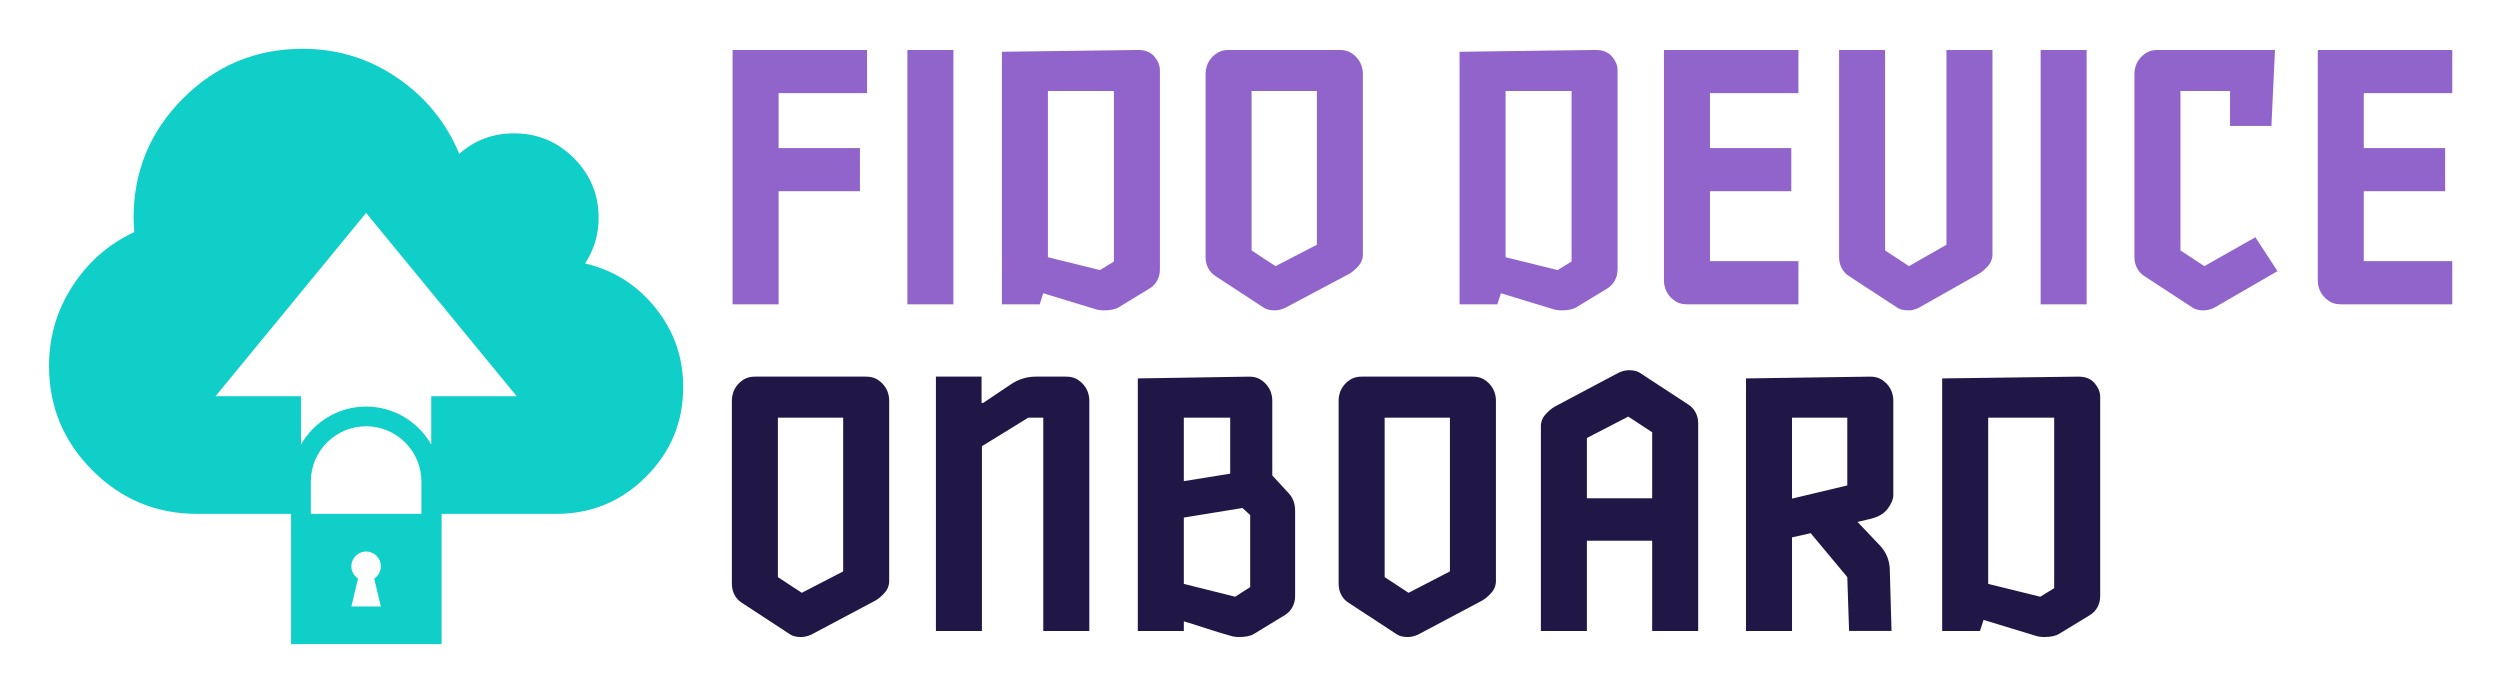 <svg xmlns="http://www.w3.org/2000/svg" role="img" viewBox="-11.03 -10.03 859.56 237.56"><title>FIDO Device Onboard logo</title><path fill="#10cfc9" d="M190.14 80.562c3.106-4.77 4.655-9.994 4.655-15.672 0-8.026-2.84-14.877-8.516-20.556-5.677-5.677-12.529-8.517-20.555-8.517-7.268 0-13.552 2.347-18.85 7.042-4.465-10.751-11.565-19.457-21.292-26.12-9.729-6.661-20.576-9.994-32.538-9.994-16.05 0-29.754 5.68-41.11 17.036-11.357 11.354-17.034 25.059-17.034 41.11 0 1.136.076 2.762.227 4.883-8.782 4.089-15.861 10.277-21.236 18.57-5.375 8.288-8.063 17.432-8.063 27.426 0 14.006 4.979 25.987 14.934 35.942 9.955 9.957 21.937 14.935 35.943 14.935h32.344v44.785h51.762V166.647h39.455c12.036 0 22.313-4.262 30.832-12.777 8.517-8.517 12.777-18.794 12.777-30.833-.001-10.22-3.183-19.291-9.543-27.202-6.358-7.913-14.425-13.003-24.19-15.274zm-56.282 86.085H95.841v-11.11c0-10.481 8.527-19.008 19.008-19.008s19.008 8.527 19.008 19.008v11.11zm-24.077 31.838l2.291-9.59c-1.378-.906-2.291-2.461-2.291-4.234 0-2.799 2.269-5.069 5.069-5.069s5.069 2.269 5.069 5.069c0 1.772-.913 3.328-2.291 4.234l2.291 9.59h-10.137zm27.461-72.292v16.624c-4.441-7.786-12.805-13.058-22.393-13.058s-17.951 5.271-22.392 13.057v-16.623H63.08l51.77-63.014 51.77 63.014H137.242z"/><path fill="none" d="M398.395 169.258v23.045l17.853 4.463 5.206-3.347v-25.042l-2.677-2.448-20.382 3.329z"/><path fill="#9164cc" d="M240.853 94.598V7.152h46.237v14.84h-30.416v18.887h27.963v14.84h-27.963v38.879h-15.821zm75.918-87.447v87.447h-15.821V7.152h15.821zm16.679 87.447V7.765l46.849-.613c2.453 0 4.312.758 5.581 2.269 1.268 1.514 1.901 3.087 1.901 4.722v68.437c0 1.39-.306 2.658-.92 3.801-.612 1.147-1.453 2.046-2.514 2.699l-10.671 6.5c-1.145.735-2.904 1.104-5.273 1.104-.655 0-1.392-.082-2.208-.246l-18.52-5.642-1.227 3.803h-12.999zm33.727-11.775l4.784-2.943V21.257h-22.69v57.152l17.906 4.415zm90.388-5.885c.082 1.716-.41 3.188-1.47 4.415-1.065 1.227-2.169 2.167-3.313 2.82L430.829 95.825c-1.227.571-2.412.858-3.557.858-1.554 0-2.781-.287-3.68-.858l-16.679-10.915c-1.063-.655-1.901-1.552-2.514-2.699-.614-1.145-.92-2.41-.92-3.803V15.124c0-.735.142-1.552.429-2.452.285-.899.755-1.758 1.41-2.576.653-.816 1.472-1.512 2.453-2.085.981-.571 2.208-.859 3.68-.859h38.142c1.472 0 2.699.288 3.68.859.981.572 1.798 1.269 2.453 2.085.653.818 1.123 1.677 1.41 2.576.287.9.429 1.717.429 2.452v61.815zm-15.821-2.822V21.257h-22.444v54.822l8.218 5.398 14.226-7.36zm49.057 20.482V7.765l46.849-.613c2.453 0 4.312.758 5.581 2.269 1.268 1.514 1.901 3.087 1.901 4.722v68.437c0 1.39-.306 2.658-.92 3.801-.612 1.147-1.453 2.046-2.514 2.699l-10.671 6.5c-1.145.735-2.904 1.104-5.273 1.104-.655 0-1.392-.082-2.208-.246l-18.52-5.642-1.227 3.803h-12.999zm33.727-11.775l4.784-2.943V21.257h-22.69v57.152l17.906 4.415zm36.545 3.803V7.152h46.239v14.84h-30.416v18.887h27.963v14.84h-27.963v24.039h30.416v14.84h-38.267c-1.47 0-2.697-.285-3.678-.858-.981-.571-1.8-1.268-2.453-2.085-.655-.817-1.125-1.675-1.41-2.576-.289-.899-.431-1.718-.431-2.453zM674.029 7.152v69.787c.082 1.716-.41 3.188-1.47 4.415-1.065 1.227-2.169 2.167-3.311 2.82L648.642 95.825c-1.227.571-2.33.858-3.311.858-1.8 0-3.108-.287-3.926-.858l-16.679-10.915c-1.065-.655-1.901-1.552-2.514-2.699-.614-1.145-.92-2.41-.92-3.803V7.152h15.821v68.927l8.218 5.398 12.877-7.36V7.152h15.821zm32.38 0v87.447h-15.823V7.152h15.823zm49.303 26.124V21.257h-17.048v54.822l8.216 5.398 17.539-9.936 7.603 11.652L750.193 95.825c-1.227.571-2.414.858-3.557.858-1.554 0-2.781-.287-3.68-.858l-16.679-10.915c-1.065-.655-1.901-1.552-2.516-2.699-.612-1.145-.918-2.41-.918-3.803V15.124c0-.735.14-1.552.429-2.452.285-.899.755-1.758 1.41-2.576.653-.816 1.472-1.512 2.453-2.085.981-.571 2.208-.859 3.68-.859H771.164l-1.227 26.124h-14.226zm30.168 53.351V7.152h46.239v14.84h-30.416v18.887h27.963v14.84h-27.963v24.039h30.416v14.84h-38.267c-1.47 0-2.697-.285-3.678-.858-.981-.571-1.8-1.268-2.453-2.085-.655-.817-1.125-1.675-1.41-2.576-.289-.899-.431-1.718-.431-2.453z"/><path fill="#201747" d="M294.694 189.254c.082 1.716-.41 3.188-1.47 4.415-1.065 1.227-2.169 2.167-3.313 2.82l-21.952 11.652c-1.227.571-2.412.858-3.557.858-1.554 0-2.781-.287-3.68-.858l-16.679-10.915c-1.063-.655-1.901-1.552-2.514-2.699-.614-1.145-.92-2.41-.92-3.803v-63.286c0-.735.142-1.552.429-2.453.285-.899.755-1.757 1.41-2.574.653-.817 1.472-1.513 2.453-2.087.981-.569 2.208-.858 3.68-.858h38.142c1.472 0 2.699.289 3.68.858.981.573 1.798 1.27 2.453 2.087.653.817 1.123 1.675 1.41 2.574.287.901.429 1.718.429 2.453v61.816zm-15.821-2.823v-52.86h-22.444v54.822l8.218 5.399 14.226-7.361zm47.585-57.889h.491l9.322-6.254c2.697-1.88 5.642-2.822 8.83-2.822h10.425c1.47 0 2.697.289 3.678.858.983.573 1.798 1.27 2.453 2.087.653.817 1.123 1.675 1.412 2.574.285.901.429 1.718.429 2.453v79.476H347.676v-73.343h-5.152l-15.944 9.811v63.532h-15.821V119.466h15.698v9.076zm107.806 66.353c0 1.39-.308 2.658-.92 3.801-.614 1.147-1.453 2.046-2.514 2.699l-10.671 6.5c-1.147.735-2.904 1.104-5.273 1.104-.655 0-1.392-.082-2.208-.246-3.19-.899-6.277-1.839-9.261-2.82-2.986-.981-5.456-1.757-7.42-2.33v3.311H380.175v-86.834l38.265-.614c1.472 0 2.699.289 3.68.858.981.573 1.798 1.27 2.453 2.087.653.817 1.123 1.675 1.41 2.574.287.901.429 1.718.429 2.453v26.001l5.765 6.256c1.39 1.554 2.087 3.516 2.087 5.885v29.315zm-11.898-31.277l-30.047 4.906 3.678-6.745v28.945l17.662 4.415 5.15-3.311v-24.775l-8.584-7.849 12.141 4.415zm-10.425-30.047h-15.944v21.83l15.944-2.574v-19.255zm91.37 55.682c.082 1.716-.41 3.188-1.47 4.415-1.065 1.227-2.169 2.167-3.313 2.82l-21.952 11.652c-1.227.571-2.412.858-3.557.858-1.554 0-2.781-.287-3.68-.858l-16.679-10.915c-1.063-.655-1.901-1.552-2.514-2.699-.614-1.145-.92-2.41-.92-3.803v-63.286c0-.735.142-1.552.429-2.453.285-.899.755-1.757 1.41-2.574.653-.817 1.472-1.513 2.453-2.087.981-.569 2.208-.858 3.68-.858h38.142c1.472 0 2.699.289 3.68.858.981.573 1.798 1.27 2.453 2.087.653.817 1.123 1.675 1.41 2.574.287.901.429 1.718.429 2.453v61.816zm-15.821-2.823v-52.86h-22.444v54.822l8.218 5.399 14.226-7.361zm69.537 20.483v-31.031h-22.442v31.031h-15.821v-69.909c-.082-1.718.408-3.19 1.47-4.415 1.063-1.227 2.167-2.167 3.313-2.822l21.952-11.652c1.227-.571 2.41-.858 3.557-.858 1.55 0 2.779.287 3.68.858l16.677 10.917c1.065.655 1.903 1.554 2.516 2.697.612 1.147.92 2.414.92 3.803v71.381h-15.823zm0-68.315l-8.216-5.396-14.226 7.36v20.726h22.442v-22.69zm67.7 68.315l-.612-18.521-14.717-17.66 4.784 1.962-12.02 2.699 2.945-4.906V206.914h-15.823v-86.834l42.682-.614c1.472 0 2.697.289 3.68.858.981.573 1.796 1.27 2.451 2.087s1.123 1.675 1.412 2.574c.285.901.429 1.718.429 2.453v32.746c0 1.392-.634 2.945-1.901 4.661-1.27 1.718-3.292 2.904-6.071 3.557l-6.256 1.472.614-1.841 9.076 9.567c2.042 2.208 3.146 4.825 3.311 7.849l.612 21.464h-14.595zm-.612-73.343h-19.01v27.84l19.01-4.538v-23.302zm32.621 73.343v-86.834l46.851-.614c2.453 0 4.312.757 5.581 2.27 1.266 1.513 1.901 3.087 1.901 4.721v68.438c0 1.39-.308 2.658-.92 3.801-.614 1.147-1.453 2.046-2.514 2.699l-10.671 6.5c-1.147.735-2.904 1.104-5.273 1.104-.655 0-1.392-.082-2.208-.246l-18.52-5.642-1.227 3.803h-13.001zm33.729-11.775l4.784-2.943v-58.625h-22.69v57.153l17.906 4.415z"/></svg>